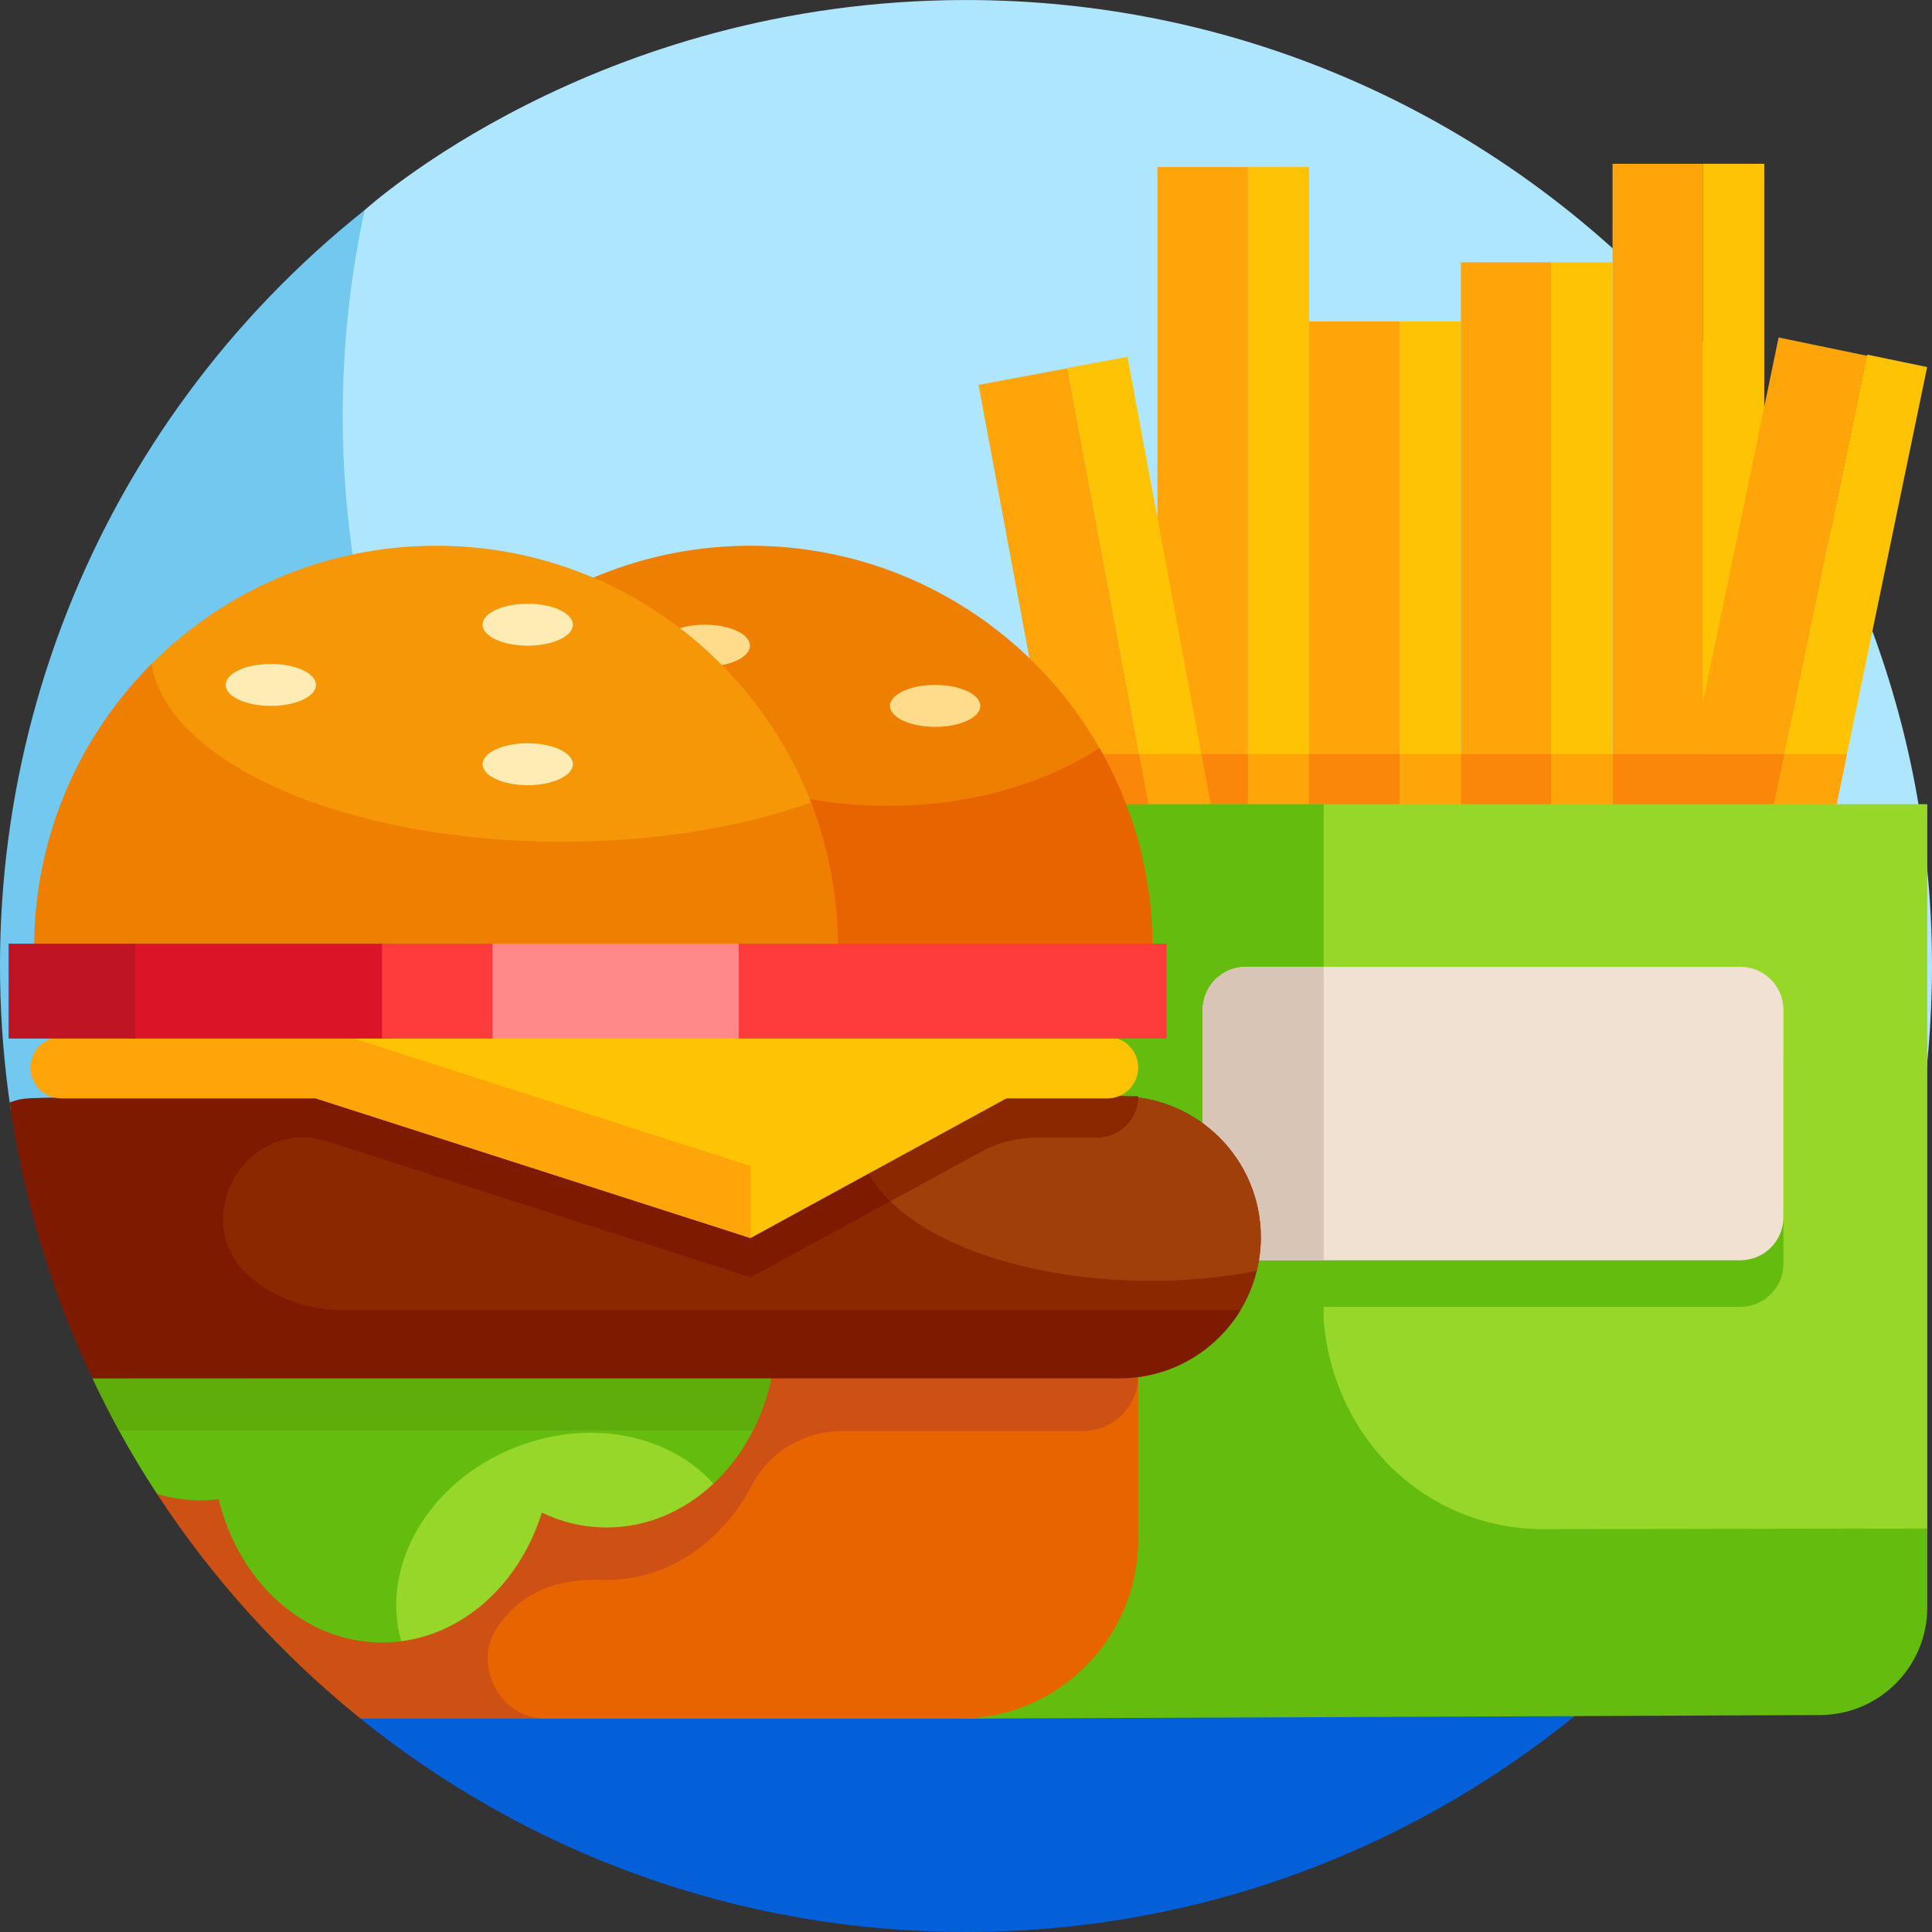 <svg id="Capa_1" enable-background="new 0 0 510.014 510.014" height="50" viewBox="0 0 510.014 510.014" width="50" xmlns="http://www.w3.org/2000/svg"><rect x="0" y="0" width="510.014" height="510.014" fill="#333333" stroke="none"/><g><g><path d="m255.014.007c-98.131 0-158.58 55.352-158.747 55.445 0 0-2.513 3.137-2.983 5.222-3.818 16.948-7.385 39.663-7.385 56.238 0 140.833 118.763 254.972 259.596 254.972 54.231 0 114.568-25.992 154.949-57.243.903-.699 3.769-5.396 3.769-5.396.178-1.087 5.8-23.477 5.8-54.239.001-140.832-114.167-254.999-254.999-254.999z" fill="#afe6ff"/><g><path d="m2.862 293.145h165.52c-48.03-46.373-77.91-111.423-77.91-183.459 0-18.615 2.007-36.753 5.795-54.234-71.23 56.746-107.054 146.713-93.405 237.693z" fill="#73c8f0"/></g><path d="m243.738 412.857-148.551 40.836c43.726 35.221 99.309 56.314 159.827 56.314 62.649 0 120.423-22.72 165.086-60.667z" fill="#0460d9"/></g><path d="m345.592 84.845h23.893v210.911h-23.893z" fill="#ffa50a" transform="matrix(-1 0 0 -1 715.078 380.601)"/><path d="m369.486 84.845h16.152v210.911h-16.152z" fill="#ffc305"/><path d="m305.546 44.095h23.893v210.911h-23.893z" fill="#ffa50a" transform="matrix(-1 0 0 -1 634.986 299.102)"/><path d="m329.44 44.095h16.152v210.911h-16.152z" fill="#ffc305"/><path d="m277.382 97.573h23.893v210.911h-23.893z" fill="#ffa50a" transform="matrix(-.983 .183 -.183 -.983 610.918 349.699)"/><path d="m300.937 93.91h16.152v210.911h-16.152z" fill="#ffc305" transform="matrix(.983 -.183 .183 .983 -31.259 59.899)"/><path d="m425.684 43.235h23.893v210.911h-23.893z" fill="#ffa50a" transform="matrix(-1 0 0 -1 875.262 297.382)"/><path d="m449.578 43.235h16.152v210.911h-16.152z" fill="#ffc305"/><path d="m385.638 69.234h23.893v210.911h-23.893z" fill="#ffa50a" transform="matrix(-1 0 0 -1 795.17 349.38)"/><path d="m409.532 69.234h16.152v210.911h-16.152z" fill="#ffc305"/><path d="m447.87 89.137h23.893v210.911h-23.893z" fill="#ffa50a" transform="matrix(-.979 -.203 .203 -.979 870.472 478.598)"/><path d="m471.345 93.208h16.152v210.911h-16.152z" fill="#ffc305" transform="matrix(.979 .203 -.203 .979 50.397 -93.313)"/><path d="m345.592 199.072h23.894v96.684h-23.894z" fill="#fa870a"/><path d="m369.486 199.072h16.152v96.684h-16.152z" fill="#ffa50a"/><path d="m305.546 199.072h23.894v55.935h-23.894z" fill="#fa870a"/><path d="m329.44 199.072h16.152v55.935h-16.152z" fill="#ffa50a"/><path d="m276.44 199.072 20.437 109.819 23.49-4.372-19.623-105.447z" fill="#fa870a"/><path d="m300.744 199.072 19.623 105.447 15.88-2.955-19.073-102.492z" fill="#ffa50a"/><path d="m425.684 199.072h23.894v55.075h-23.894z" fill="#fa870a"/><path d="m449.578 199.072h16.152v55.075h-16.152z" fill="#ffc305"/><path d="m385.638 199.072h23.894v81.073h-23.894z" fill="#fa870a"/><path d="m409.532 199.072h16.152v81.073h-16.152z" fill="#ffa50a"/><path d="m446.685 199.072-20.004 96.346 23.394 4.857 21.013-101.203z" fill="#fa870a"/><path d="m471.088 199.072-21.013 101.203 15.816 3.284 21.694-104.487z" fill="#ffa50a"/><path d="m302.866 212.283 31.66 200.574h34.96l139.281-9.352v-191.222z" fill="#97d729"/><path d="m459.418 344.978h-130.544c-6.286 0-11.381-5.096-11.381-11.381v-54.701c0-6.286 5.096-11.381 11.381-11.381h130.544c6.286 0 11.381 5.096 11.381 11.381v54.701c0 6.285-5.095 11.381-11.381 11.381z" fill="#64bc0f"/><path d="m349.426 348.532v-136.249h-91.253l-4.986 241.407 227.286-.944c15.645-.065 28.294-12.766 28.294-28.411v-20.83l-101.229.167c-31.28 0-55.501-23.97-58.112-55.14z" fill="#64bc0f"/><path d="m459.418 332.689h-130.544c-6.286 0-11.381-5.096-11.381-11.381v-54.701c0-6.286 5.096-11.381 11.381-11.381h130.544c6.286 0 11.381 5.096 11.381 11.381v54.701c0 6.285-5.095 11.381-11.381 11.381z" fill="#f0e1d3"/><path d="m328.875 332.689h20.552v-77.463h-20.552c-6.286 0-11.381 5.096-11.381 11.381v54.7c-.001 6.286 5.095 11.382 11.381 11.382z" fill="#d8c5b6"/><g><path d="m127.855 363.858v74.818c0 8.292 6.722 15.014 15.014 15.014h110.318c26.107 0 47.271-21.164 47.271-47.271v-42.561z" fill="#e76400"/><path d="m204.898 363.392c-.852-27.749-20.56-49.946-44.761-49.946-19.423 0-35.954 14.297-42.167 34.286-5.271-2.521-11.046-3.92-17.105-3.92-14.334 0-27.085 7.796-35.286 19.91l-24.146 30.623c14.711 22.5 32.882 42.532 53.757 59.345h48.803c-12.121 0-19.217-14.37-12.91-23.83 4.162-6.244 11.629-13.338 27.757-12.807 17.155.565 31.81-9.98 39.677-25.063 4.61-8.837 13.909-14.227 23.875-14.227h63.469c8.062 0 14.598-6.536 14.598-14.598z" fill="#cd5014"/><path d="m34.871 363.799-3.494 13.808c3.141 5.717 6.495 11.301 10.052 16.74 3.669 1.124 7.521 1.73 11.496 1.73 1.624 0 3.225-.106 4.804-.301 5.281 21.815 22.586 37.821 43.135 37.821 1.709 0 3.397-.111 5.056-.326l33.39-41.74 49.028.149c7.468-7.005 12.938-16.737 15.302-27.881z" fill="#64bc0f"/><path d="m24.358 363.799c2.209 4.679 4.536 9.291 7.018 13.808h167.414c2.158-4.25 3.782-8.897 4.826-13.808z" fill="#5ead0b"/><path d="m295.599 289.387h-245.302v59.146h275.402c4.483-6.149 7.135-13.718 7.135-21.91 0-20.565-16.671-37.236-37.235-37.236z" fill="#8b2800"/><path d="m295.599 289.387h-65.939c-1.911 3.333-2.934 6.852-2.934 10.49 0 21.118 34.477 38.238 77.006 38.238 9.892 0 19.347-.927 28.035-2.614.697-2.845 1.068-5.818 1.068-8.878-.001-20.565-16.672-37.236-37.236-37.236z" fill="#a03f0a"/><path d="m86.56 301.349 111.584 35.847 60.622-33.088c4.628-2.526 9.816-3.849 15.088-3.849h15.732c6.005 0 10.872-4.868 10.872-10.872-309.972 1.142-289.738-.863-297.912 1.635 3.636 25.711 11.104 50.189 21.814 72.836h271.251c13.545 0 25.399-7.234 31.914-18.048h-237.541c-8.992 0-17.096-3.136-23.43-8.286-17.816-14.483-1.933-43.223 20.006-36.175z" fill="#7d1a00"/><path d="m295.845 289.393-66.236.089c-1.876 3.305-2.883 6.791-2.883 10.395 0 6.196 2.971 12.047 8.239 17.223l23.802-12.991c4.628-2.526 9.816-3.85 15.088-3.85h15.732c5.895 0 10.683-4.695 10.856-10.548-1.507-.196-3.041-.308-4.598-.318z" fill="#8b2800"/><path d="m292.332 273.704h-208.915v16.253h208.915c4.488 0 8.126-3.638 8.126-8.126.001-4.488-3.638-8.127-8.126-8.127z" fill="#ffc305"/><path d="m83.417 289.957 114.727 36.857 82.416-44.983z" fill="#ffc305"/><path d="m198.144 326.814v-19.005l-106.106-34.105h-75.863c-4.488 0-8.126 3.638-8.126 8.126 0 4.488 3.638 8.126 8.126 8.126h67.243z" fill="#ffa50a"/><path d="m280.462 214.439c8.637 0 14.16-9.331 9.876-16.83-.031-.054-.062-.108-.093-.162-18.299-31.897-52.691-53.383-92.101-53.383-46.063 0-85.264 29.355-99.932 70.375z" fill="#ef7f00"/><path d="m234.314 212.721c-44.195 0-80.023-24.001-80.023-53.608 0-1.959.161-3.893.467-5.799-36.969 16.586-62.721 53.712-62.721 96.856h212.213c0-19.191-5.096-37.191-14.006-52.723-14.427 9.448-34.162 15.274-55.93 15.274z" fill="#e76400"/><ellipse cx="186.062" cy="170.446" fill="#ffdc8c" rx="11.924" ry="5.536"/><ellipse cx="246.864" cy="186.343" fill="#ffdc8c" rx="11.924" ry="5.536"/><path d="m203.79 227.301c7.734 0 13.233-7.713 10.505-14.95-.019-.051-.038-.102-.058-.152-.046-.119-.092-.238-.138-.357-15.369-39.658-53.887-67.777-98.972-67.777-29.3 0-55.827 11.876-75.028 31.078-.192.192-.383.385-.574.578-.309.314-.612.63-.909.949-17.915 19.221-3.835 50.632 22.44 50.632h142.734z" fill="#f59707"/><path d="m148.4 222.196c-57.146 0-103.996-20.664-108.428-46.925-19.126 19.192-30.951 45.664-30.951 74.899h212.213c0-13.516-2.532-26.438-7.14-38.327-18.254 6.496-41.012 10.353-65.694 10.353z" fill="#ef7f00"/><g fill="#ffebb4"><ellipse cx="71.494" cy="180.807" rx="11.924" ry="5.536"/><ellipse cx="139.311" cy="201.742" rx="11.924" ry="5.536"/><ellipse cx="139.311" cy="164.911" rx="11.924" ry="5.536"/></g><path d="m34.344 249.119h68.752v25.04h-68.752z" fill="#dc1428"/><path d="m2.277 249.119h33.476v25.04h-33.476z" fill="#be1423"/><path d="m100.865 249.119h29.647v25.04h-29.647z" fill="#ff3c3c"/><path d="m194.293 249.119h113.655v25.04h-113.655z" fill="#ff3c3c"/><path d="m188.333 391.674c-11.47-12.835-32.253-17.322-51.849-9.777-23.167 8.92-36.284 31.425-30.564 51.368 17.196-2.235 31.445-15.724 37.112-33.953 5.271 2.521 11.046 3.919 17.105 3.919 10.687 0 20.496-4.334 28.196-11.557z" fill="#97d729"/><path d="m130.01 249.119h65.006v25.04h-65.006z" fill="#f88"/></g></g></svg>